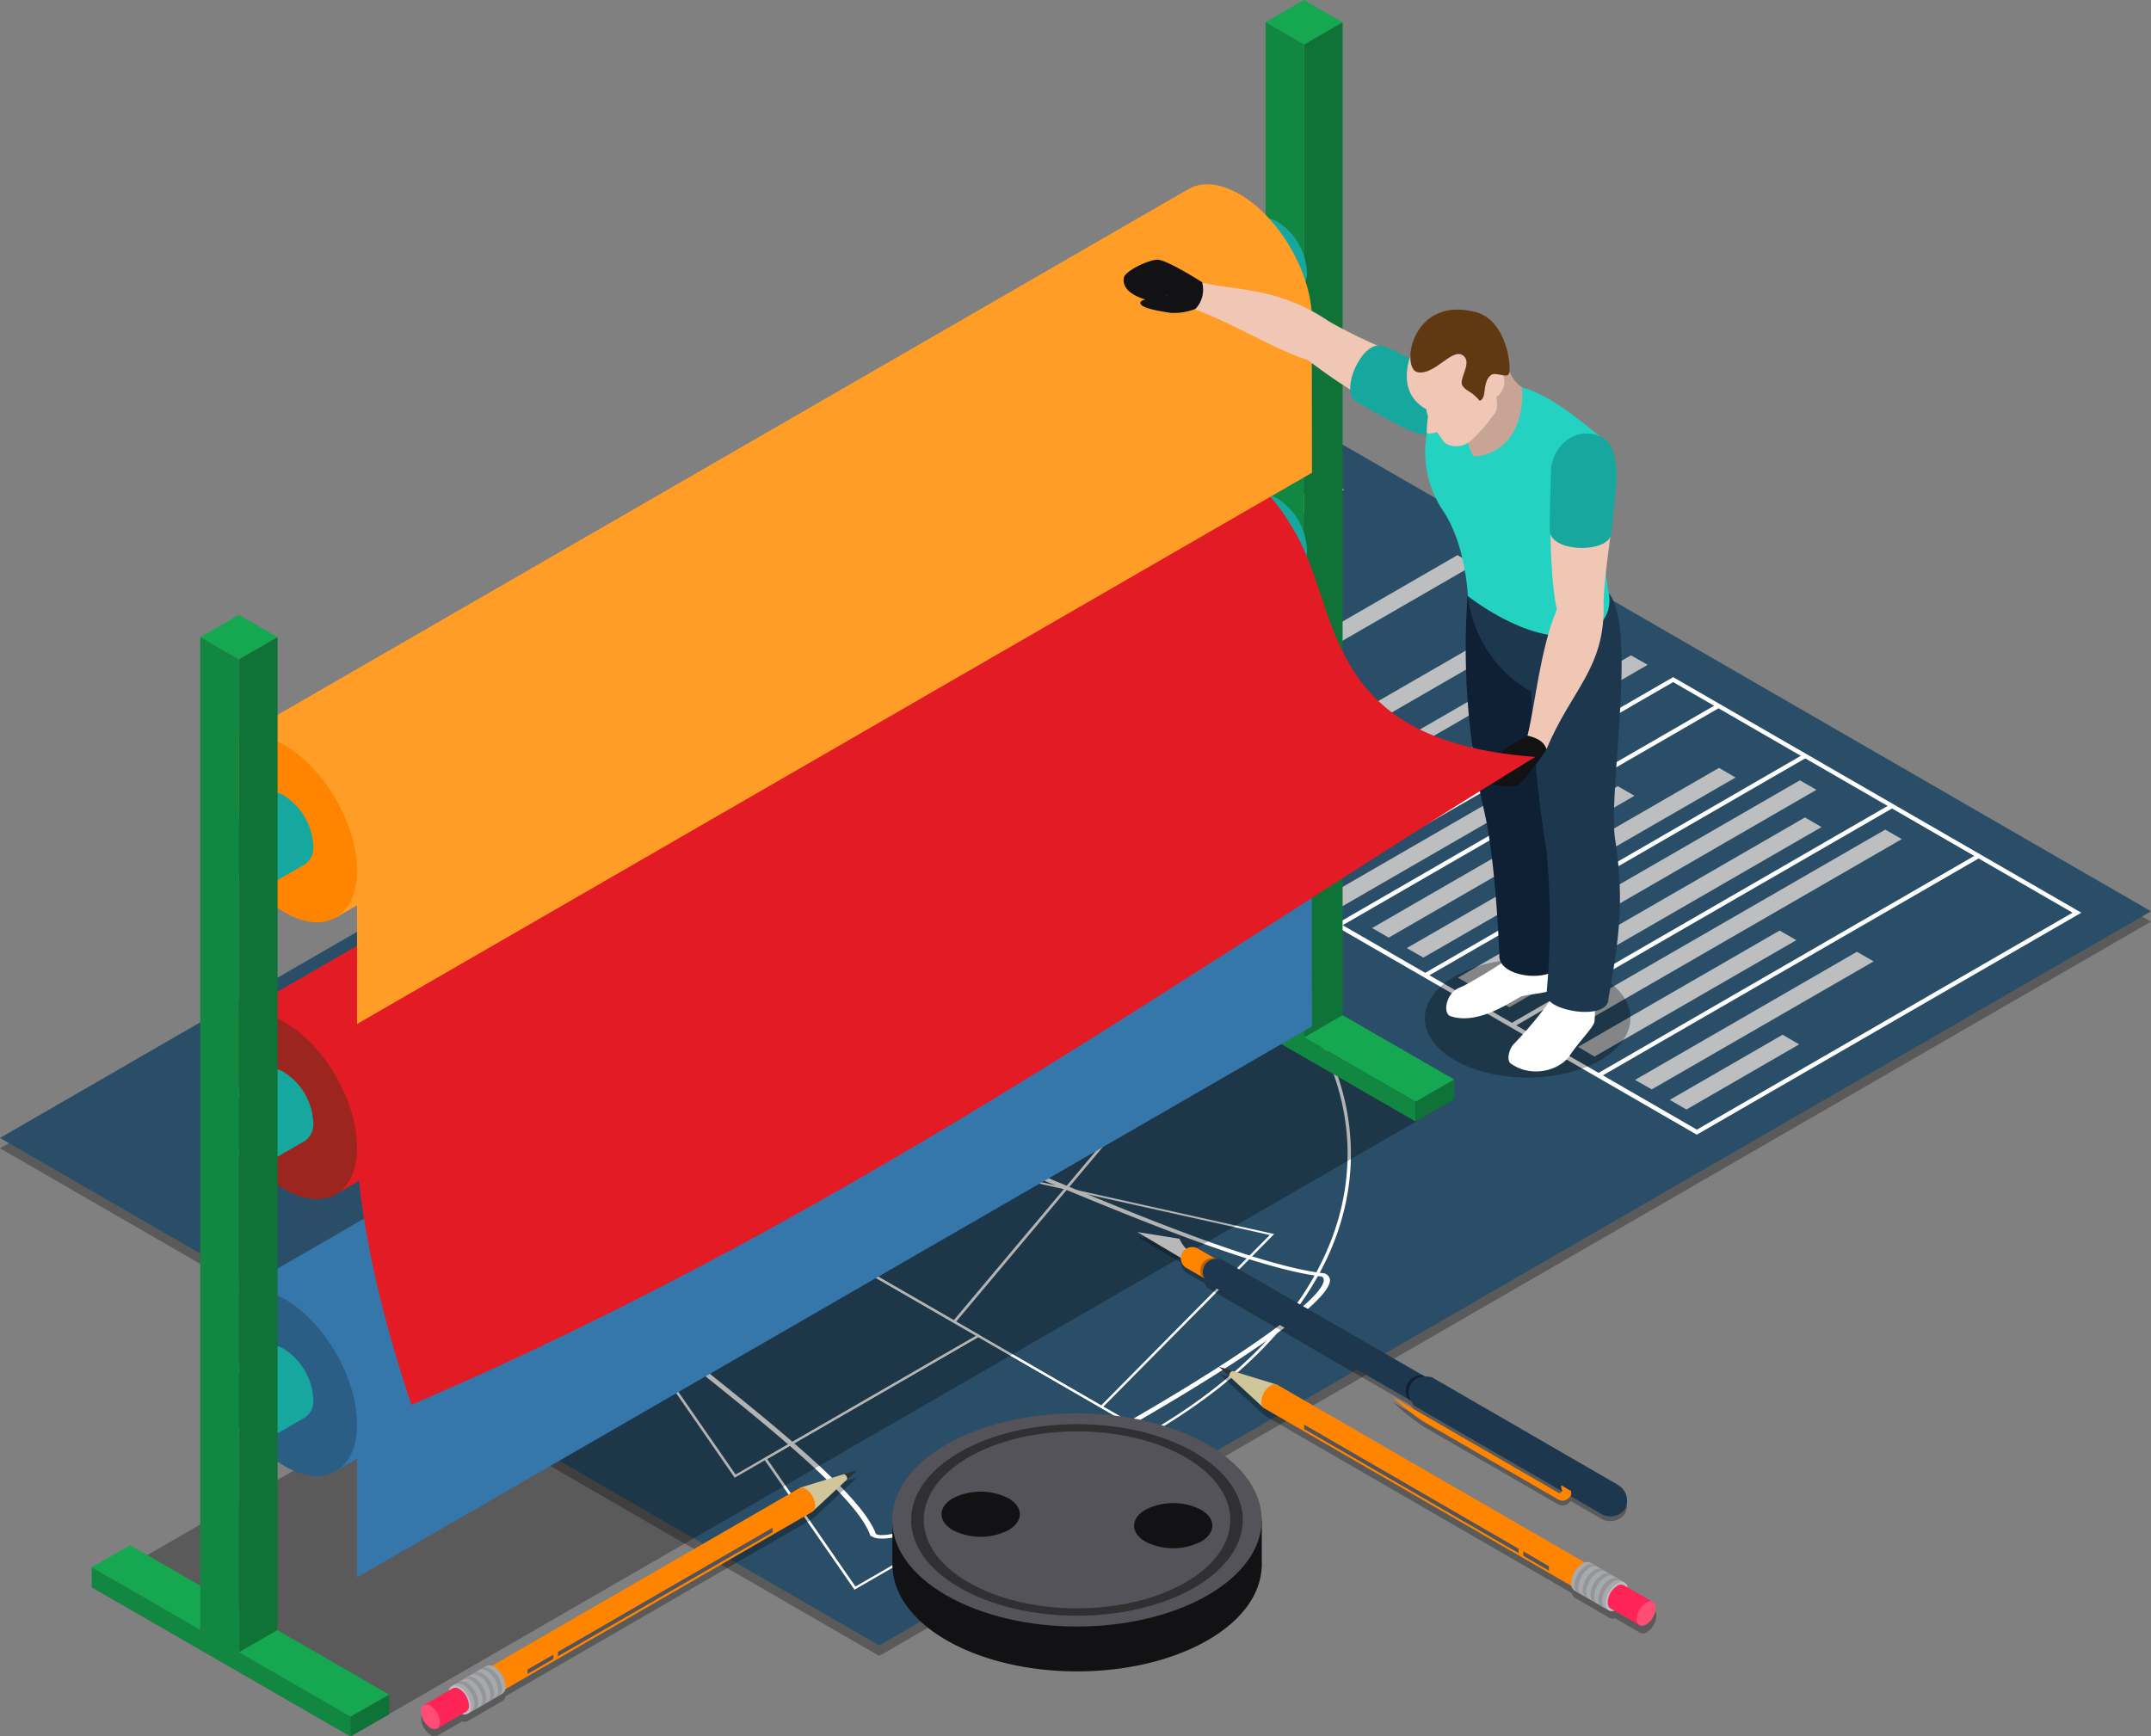 <svg xmlns="http://www.w3.org/2000/svg" width="392.932" height="317.246" viewBox="0 0 392.932 317.246">
  <rect x="0" y="0" width="392.932" height="317.246" fill="#808080" stroke="none"/>
  <g id="Grupo_1023327" data-name="Grupo 1023327" transform="translate(-37 4.353)">
    <g id="Grupo_1010453" data-name="Grupo 1010453" transform="translate(37 -4.353)">
      <g id="Grupo_1008373" data-name="Grupo 1008373" transform="translate(0 73.747)">
        <g id="Grupo_1008361" data-name="Grupo 1008361" transform="translate(0 0)">
          <path id="Trazado_717140" data-name="Trazado 717140" d="M425.162,305.024,192.848,439.183,32.23,346.433,264.544,212.3Z" transform="translate(-32.23 -210.386)" opacity="0.3"/>
          <path id="Trazado_717141" data-name="Trazado 717141" d="M425.162,304.31,192.848,438.443,32.23,345.719,264.544,211.56Z" transform="translate(-32.23 -211.56)" fill="#2a4e68"/>
          <g id="Grupo_1008358" data-name="Grupo 1008358" transform="translate(46.375 79.739)">
            <g id="Grupo_1008356" data-name="Grupo 1008356" transform="translate(9.415 19.606)">
              <path id="Trazado_717142" data-name="Trazado 717142" d="M113.356,262.2,75,284.343,69.93,281.42l38.357-22.14,5.044,2.923ZM75,283.437,111.753,262.2l-3.466-2.017L71.508,281.394l3.466,2.017Z" transform="translate(-28.211 -235.2)" fill="#fff"/>
              <path id="Trazado_717143" data-name="Trazado 717143" d="M83.84,267.3c-2.638,1.526-5.587,2.069-6.932,1.319-1.319-.776-.336-2.483,2.276-4.009,2.612-1.5,5.587-2.069,6.932-1.319,1.319.75.362,2.483-2.276,3.983Zm-3.854-2.224c-2.173,1.267-3,2.664-2.276,3.078s3.155-.052,5.354-1.319c2.173-1.267,3-2.664,2.25-3.078-.724-.414-3.155.052-5.328,1.319Z" transform="translate(-18.067 -229.358)" fill="#fff"/>
              <path id="Trazado_717144" data-name="Trazado 717144" d="M176.431,320.761c-23.381,13.5-40.116,21.105-45.935,20.847a3.04,3.04,0,0,1-1.836-.543l-.078-.052v-.078c-2.431-6.828-18.39-19.605-31.192-29.873-8.044-6.44-15-12.027-17.562-15.182-6.6-8.2-8.121-13.5-8.147-13.553l1.112-.1s1.526,5.276,8.07,13.4c2.483,3.1,9.441,8.639,17.458,15.079,12.829,10.294,28.813,23.071,31.322,30.054a1.772,1.772,0,0,0,.931.207c4.19.181,18.209-5.173,45.082-20.666,26.847-15.519,36.081-23.614,35.8-26.02a.721.721,0,0,0-.362-.543c-12.1-1.474-34.244-10.682-52.065-18.079-11.122-4.63-20.743-8.639-26.1-10.061a159.113,159.113,0,0,0-23.2-4.656l.181-.647A157.672,157.672,0,0,1,133.392,265c5.457,1.448,15.1,5.483,26.278,10.139,17.795,7.4,39.935,16.631,51.755,18h.129l.1.052a1.407,1.407,0,0,1,.931,1.06c.414,3.362-12.751,13.036-36.133,26.537Z" transform="translate(-25.434 -233.598)" fill="#fff"/>
              <path id="Trazado_717145" data-name="Trazado 717145" d="M134.316,274.308l-.828.44c-1.629-1.06-3.233-3.414-5.044-6.156-2.25-3.362-4.785-7.164-8.044-9.44a39.3,39.3,0,0,0-6.88-3.983c-1.862-.879-4.164-1.992-8.3-4.345-8.9,3.569-22.166,10.785-24.287,11.975.466.569,1.655,2.173,1.578,3.44v.31h-.543a24.483,24.483,0,0,1-5.975-.905c-2.043,1.242-14.562,8.871-20.743,14.019a86.031,86.031,0,0,1,7.552,4.785,40.1,40.1,0,0,0,6.906,3.983c3.931,1.862,10.527,3.337,16.346,4.63,4.733,1.06,8.846,1.966,10.656,2.923l-.75.491c-1.681-.879-5.871-1.811-10.32-2.793-5.9-1.319-12.6-2.793-16.657-4.759a40.353,40.353,0,0,1-7.061-4.061c-1.578-1.086-3.518-2.457-7.811-4.94l-.31-.181.259-.233c6.647-5.613,21.261-14.407,21.416-14.484l.285-.181.362.1a25.362,25.362,0,0,0,5.25.931,6.9,6.9,0,0,0-1.629-3.026l-.207-.207.31-.155c.155-.078,15.389-8.535,25.114-12.363l.388-.155.31.181c4.293,2.483,6.673,3.621,8.561,4.5a41.855,41.855,0,0,1,7.061,4.087c3.362,2.354,5.949,6.207,8.2,9.622,1.707,2.561,3.337,4.992,4.837,5.949Z" transform="translate(-53.8 -249.97)" fill="#fff"/>
            </g>
            <path id="Trazado_717146" data-name="Trazado 717146" d="M204.648,337.064a1.054,1.054,0,0,1-.414,0L57.428,252.307s-.1-.181,0-.233a.5.5,0,0,1,.388,0l146.832,84.758S204.752,336.987,204.648,337.064Z" transform="translate(-38.702 -227.088)" fill="#fff"/>
            <path id="Trazado_717147" data-name="Trazado 717147" d="M122,281.29,87.085,301.464l-16.6-23.95L92.956,264.53,122,281.29ZM87.292,300.87l33.934-19.579L92.982,264.97l-21.83,12.6Z" transform="translate(-17.924 -207.265)" fill="#fff"/>
            <path id="Trazado_717148" data-name="Trazado 717148" d="M139.206,287.7,94.3,313.638,77.7,289.662l32.46-18.752,29.046,16.76Zm-44.72,25.347L138.4,287.7l-28.27-16.32L78.321,289.739l16.139,23.3Z" transform="translate(-6.469 -197.144)" fill="#fff"/>
            <path id="Trazado_717149" data-name="Trazado 717149" d="M154.442,294.08l-51.677,29.848-16.6-23.951L125.4,277.32Zm-51.5,29.279L153.64,294.08,125.4,277.786l-38.59,22.269Z" transform="translate(6.952 -186.975)" fill="#fff"/>
            <path id="Trazado_717150" data-name="Trazado 717150" d="M168.069,244.977l-88.611,51.16s-.285.078-.388,0q-.194-.116,0-.233l88.611-51.16a.942.942,0,0,1,.388,0c.1.052.1.155,0,.233Z" transform="translate(-4.451 -238.691)" fill="#fff"/>
            <path id="Trazado_717151" data-name="Trazado 717151" d="M113.706,347.306s-.285.078-.388,0-.1-.155,0-.233c48.754-28.14,48.754-73.946,0-102.087-.1-.078-.1-.181,0-.233a.5.5,0,0,1,.388,0c23.718,13.682,36.779,31.917,36.779,51.289s-13.062,37.581-36.779,51.289Z" transform="translate(49.912 -238.7)" fill="#fff"/>
            <path id="Trazado_717152" data-name="Trazado 717152" d="M151.843,315.44a1.077,1.077,0,0,1-.336.026c-.129-.052-.181-.155-.1-.233l30.96-31.3L83.975,262c-.129-.026-.207-.129-.155-.207a.387.387,0,0,1,.362-.1l98.983,22.062-31.3,31.632s0,.026-.052.026Z" transform="translate(3.214 -211.775)" fill="#fff"/>
            <path id="Trazado_717153" data-name="Trazado 717153" d="M117.842,303.934a.52.52,0,0,1-.31.026c-.155-.026-.181-.129-.129-.207L144.12,271.94,88.434,259.447c-.155-.026-.233-.129-.155-.207a.345.345,0,0,1,.362-.078L144.9,271.785l-26.977,32.124s-.026,0-.052.052Z" transform="translate(10.265 -215.813)" fill="#fff"/>
            <path id="Trazado_717154" data-name="Trazado 717154" d="M91.782,295.857a.9.9,0,0,1-.31.026c-.129-.052-.181-.129-.129-.207l27.623-33.262-23.743-5.587c-.155-.026-.207-.129-.155-.207a.344.344,0,0,1,.362-.078l24.313,5.716-.129.155L91.859,295.831l-.052.052Z" transform="translate(15.141 -219.969)" fill="#fff"/>
            <path id="Trazado_717155" data-name="Trazado 717155" d="M91.371,271.649c-10.449,6.026-22.683,11.794-24.778,10.579S74.455,273.951,84.9,267.9c10.449-6.026,22.709-11.794,24.8-10.579S101.846,265.6,91.4,271.649Zm-6.078-3.518C72.826,275.322,65.635,281.193,66.98,282c1.345.776,11.535-3.362,24-10.579,12.467-7.19,19.683-13.062,18.338-13.863-1.345-.776-11.536,3.388-24,10.579Z" transform="translate(-24.537 -218.962)" fill="#fff"/>
            <path id="Trazado_717156" data-name="Trazado 717156" d="M93,272.587c-9.208,5.3-19.993,10.372-21.855,9.311-1.862-1.086,6.906-7.294,16.114-12.622,9.208-5.3,19.993-10.372,21.855-9.285S102.208,267.285,93,272.613Zm-5.354-3.078c-10.941,6.311-17.277,11.484-16.114,12.156s10.087-2.974,21.054-9.285c10.941-6.337,17.277-11.484,16.114-12.156s-10.087,2.975-21.054,9.311Z" transform="translate(-17.269 -214.701)" fill="#fff"/>
            <path id="Trazado_717157" data-name="Trazado 717157" d="M89.691,270.685c-12.57,7.268-27.287,14.2-29.8,12.751-2.509-1.423,9.518-9.932,22.088-17.2,12.57-7.242,27.287-14.174,29.8-12.751,2.509,1.448-9.492,9.958-22.062,17.2Zm-7.32-4.216c-15.027,8.69-23.718,15.8-22.062,16.734,1.629.931,13.941-4.061,28.994-12.751s23.718-15.8,22.088-16.734S97.424,257.778,82.4,266.469Z" transform="translate(-35.246 -225.085)" fill="#fff"/>
            <path id="Trazado_717158" data-name="Trazado 717158" d="M80.065,253.811a.941.941,0,0,1-.388,0l-9.828-5.664s-.1-.155,0-.233a.5.5,0,0,1,.388,0l9.828,5.664S80.168,253.759,80.065,253.811Z" transform="translate(-18.999 -233.687)" fill="#fff"/>
            <path id="Trazado_717159" data-name="Trazado 717159" d="M88.676,268.245a.942.942,0,0,1-.388,0l-8.38-4.837s-.1-.155,0-.233a.352.352,0,0,1,.388,0l8.38,4.837S88.78,268.168,88.676,268.245Z" transform="translate(-3.039 -209.506)" fill="#fff"/>
            <path id="Trazado_717160" data-name="Trazado 717160" d="M85.426,270.113a.942.942,0,0,1-.388,0l-8.38-4.837s-.1-.155,0-.233a.5.5,0,0,1,.388,0l8.38,4.837S85.53,270.036,85.426,270.113Z" transform="translate(-8.195 -206.511)" fill="#fff"/>
            <path id="Trazado_717161" data-name="Trazado 717161" d="M60.445,265.153a.942.942,0,0,1-.388,0l-9.828-5.664s-.1-.155,0-.233a.352.352,0,0,1,.388,0l9.828,5.664S60.548,265.1,60.445,265.153Z" transform="translate(-50.125 -215.725)" fill="#fff"/>
            <path id="Trazado_717162" data-name="Trazado 717162" d="M101.4,248.127l-50.772,29.3a.941.941,0,0,1-.388,0c-.1-.052-.1-.155,0-.233l50.746-29.3a.942.942,0,0,1,.388,0c.1.052.1.155,0,.233Z" transform="translate(-50.16 -233.694)" fill="#fff"/>
            <path id="Trazado_717163" data-name="Trazado 717163" d="M77.137,250.969l-11.3,6.544-1.785-1.035,11.3-6.518Z" transform="translate(-28.124 -230.38)" fill="#fff"/>
            <path id="Trazado_717164" data-name="Trazado 717164" d="M66.877,256.915l-11.3,6.518-1.785-1.009,11.3-6.544Z" transform="translate(-44.401 -220.988)" fill="#fff"/>
            <path id="Trazado_717165" data-name="Trazado 717165" d="M96.515,252.374c-6.1,3.518-13.165,4.966-16.088,3.285s-.414-5.768,5.664-9.285c6.1-3.518,13.165-4.966,16.088-3.285S102.593,248.857,96.515,252.374Zm-9.622-5.561c-5.457,3.155-8.07,6.983-5.664,8.38,2.38,1.371,9.027-.129,14.51-3.285,5.457-3.155,8.044-6.983,5.664-8.38s-9.027.129-14.484,3.285Z" transform="translate(-4.076 -242.39)" fill="#fff"/>
            <path id="Trazado_717166" data-name="Trazado 717166" d="M88.711,265.264l-8.406,4.863a.943.943,0,0,1-.388,0q-.155-.116,0-.233l8.406-4.863s.285-.078.388,0S88.815,265.186,88.711,265.264Z" transform="translate(-3.075 -206.525)" fill="#fff"/>
            <g id="Grupo_1008357" data-name="Grupo 1008357" transform="translate(89.42 0.311)">
              <path id="Trazado_717167" data-name="Trazado 717167" d="M126.368,249.649,94.4,268.116a.824.824,0,0,1-.776,0c-.207-.129-.207-.31,0-.44l31.761-18.338,2.043-5.975-9.984,1.371L85.683,263.072a.824.824,0,0,1-.776,0c-.233-.129-.233-.336,0-.465L116.9,244.14l12-1.63-2.457,7.139Z" transform="translate(-84.733 -242.51)" fill="#fff"/>
              <path id="Trazado_717168" data-name="Trazado 717168" d="M92.75,250.6a2.849,2.849,0,0,1-2.586,0,.789.789,0,0,1,0-1.5,2.849,2.849,0,0,1,2.586,0A.8.8,0,0,1,92.75,250.6Zm-1.785-1.035c-.285.155-.285.414,0,.569a1.1,1.1,0,0,0,.983,0,.306.306,0,0,0,0-.569A1.1,1.1,0,0,0,90.965,249.566Z" transform="translate(-76.979 -232.547)" fill="#fff"/>
              <path id="Trazado_717169" data-name="Trazado 717169" d="M89.678,252.355a2.849,2.849,0,0,1-2.586,0c-.7-.414-.7-1.086,0-1.474a2.849,2.849,0,0,1,2.586,0C90.4,251.294,90.4,251.967,89.678,252.355Zm-1.785-1.035a.306.306,0,0,0,0,.569,1.1,1.1,0,0,0,.983,0c.285-.155.285-.414,0-.569A1.1,1.1,0,0,0,87.893,251.32Z" transform="translate(-81.821 -229.723)" fill="#fff"/>
            </g>
          </g>
          <g id="Grupo_1008359" data-name="Grupo 1008359" transform="translate(165.118 9.389)">
            <path id="Trazado_717170" data-name="Trazado 717170" d="M168.568,216.949l-69.446,40.09L96.07,255.28l69.446-40.09Z" transform="translate(-96.07 -215.19)" fill="#bcbec0"/>
            <path id="Trazado_717171" data-name="Trazado 717171" d="M171.612,218.719l-69.446,40.09L99.14,257.05l69.446-40.09Z" transform="translate(-91.2 -212.382)" fill="#bcbec0"/>
            <path id="Trazado_717172" data-name="Trazado 717172" d="M157.11,224.409,105.226,254.36,102.2,252.6l51.884-29.951Z" transform="translate(-86.345 -203.355)" fill="#bcbec0"/>
            <path id="Trazado_717173" data-name="Trazado 717173" d="M146.333,229.269,108.286,251.2l-3.026-1.733,38.021-21.959Z" transform="translate(-81.491 -195.645)" fill="#bcbec0"/>
            <path id="Trazado_717174" data-name="Trazado 717174" d="M180.8,224.019l-69.446,40.09-3.026-1.733,69.42-40.116Z" transform="translate(-76.62 -203.974)" fill="#bcbec0"/>
            <path id="Trazado_717175" data-name="Trazado 717175" d="M135.03,236.673l-20.614,11.9-3.026-1.733,20.588-11.9Z" transform="translate(-71.766 -183.858)" fill="#bcbec0"/>
            <path id="Trazado_717176" data-name="Trazado 717176" d="M186.922,227.559l-69.446,40.09-3.026-1.759L183.9,225.8Z" transform="translate(-66.911 -198.358)" fill="#bcbec0"/>
            <path id="Trazado_717177" data-name="Trazado 717177" d="M171.82,232.889,119.936,262.84l-2.276-1.293,51.884-29.977Z" transform="translate(-61.819 -189.204)" fill="#bcbec0"/>
            <path id="Trazado_717178" data-name="Trazado 717178" d="M193.068,231.073l-69.446,40.116-3.052-1.759,69.446-40.09Z" transform="translate(-57.202 -192.742)" fill="#bcbec0"/>
          </g>
          <g id="Grupo_1008360" data-name="Grupo 1008360" transform="translate(235.392 49.97)">
            <path id="Trazado_717179" data-name="Trazado 717179" d="M166.627,239.819l-38.021,21.959-3.026-1.759L163.6,238.06Z" transform="translate(-119.528 -219.489)" fill="#bcbec0"/>
            <path id="Trazado_717180" data-name="Trazado 717180" d="M177.067,240.339l-44.9,25.916L129.14,264.5l44.875-25.916Z" transform="translate(-113.88 -218.664)" fill="#bcbec0"/>
            <path id="Trazado_717181" data-name="Trazado 717181" d="M191.647,239.049l-57.031,32.9-3.026-1.733,57.031-32.926Z" transform="translate(-109.993 -220.711)" fill="#bcbec0"/>
            <path id="Trazado_717182" data-name="Trazado 717182" d="M200.689,239.9l-62.437,36.081-3.052-1.759,62.463-36.055Z" transform="translate(-104.266 -219.315)" fill="#bcbec0"/>
            <path id="Trazado_717183" data-name="Trazado 717183" d="M197.717,242.549l-57.031,32.925-3.026-1.759,57.031-32.925Z" transform="translate(-100.364 -215.158)" fill="#bcbec0"/>
            <path id="Trazado_717184" data-name="Trazado 717184" d="M206.719,243.383l-62.462,36.055-3.026-1.759,62.462-36.029Z" transform="translate(-94.7 -213.794)" fill="#bcbec0"/>
            <path id="Trazado_717185" data-name="Trazado 717185" d="M183.563,250.539,146.706,271.8l-3.026-1.759,36.831-21.261Z" transform="translate(-90.813 -202.483)" fill="#bcbec0"/>
            <path id="Trazado_717186" data-name="Trazado 717186" d="M191.291,252.039,150.762,275.42l-3.052-1.733,40.529-23.407Z" transform="translate(-84.42 -200.103)" fill="#bcbec0"/>
            <path id="Trazado_717187" data-name="Trazado 717187" d="M173.8,257.9l-20.588,11.9-3.052-1.759,20.614-11.9Z" transform="translate(-80.533 -190.806)" fill="#bcbec0"/>
            <path id="Trazado_717188" data-name="Trazado 717188" d="M268.055,273.918l-70.248,40.555L123.24,271.435l70.248-40.555Zm-70.248,39.65,68.644-39.65-72.963-42.133-68.67,39.624,72.989,42.133Z" transform="translate(-123.24 -230.88)" fill="#fff"/>
            <path id="Trazado_717189" data-name="Trazado 717189" d="M202.952,236.816l-69.446,40.09-.776-.44,69.42-40.116Z" transform="translate(-108.185 -222.202)" fill="#fff"/>
            <path id="Trazado_717190" data-name="Trazado 717190" d="M196.848,233.276,127.4,273.365l-.8-.44,69.446-40.116Z" transform="translate(-117.91 -227.818)" fill="#fff"/>
            <path id="Trazado_717191" data-name="Trazado 717191" d="M209.1,240.356l-69.446,40.09-.8-.466L208.3,239.89Z" transform="translate(-98.476 -216.586)" fill="#fff"/>
            <path id="Trazado_717192" data-name="Trazado 717192" d="M215.218,243.886l-69.446,40.09-.8-.44,69.446-40.116Z" transform="translate(-88.767 -210.986)" fill="#fff"/>
          </g>
        </g>
        <g id="Grupo_1008372" data-name="Grupo 1008372" transform="translate(76.895 194.837)">
          <path id="Trazado_717217" data-name="Trazado 717217" d="M62.42,330.371h0L67,327.733a1.165,1.165,0,0,1,.569-.853l4.061-2.354.155-.078h0l.776-.466h0l.1-.052,1.216-.7a1.216,1.216,0,0,1,1.009-.052l56.126-32.46a1.018,1.018,0,0,0,.155-.052h0l7.966-2.483,2.509-.776-1.94,1.785-6.1,5.664h0s-.1.078-.129.1l-56.126,32.46a1.216,1.216,0,0,1-.543.853l-.647.362h0l-.647.388h0l-.776.44h0l-.672.388h0l-3.543,2.069h0a1.225,1.225,0,0,1-1.009.052l-4.578,2.638h0a1.185,1.185,0,0,1-1.216-.129,3.8,3.8,0,0,1-1.733-3,1.243,1.243,0,0,1,.517-1.138Z" transform="translate(-61.928 -286.065)" opacity="0.3"/>
          <g id="Grupo_1008368" data-name="Grupo 1008368" transform="translate(69.239)">
            <path id="Trazado_717218" data-name="Trazado 717218" d="M92.389,288.675l1.94-1.785-2.509.776Z" transform="translate(-83.828 -286.89)" fill="#303033"/>
            <path id="Trazado_717219" data-name="Trazado 717219" d="M88.73,289.653l2.431,4.216,6.1-5.664h0a.484.484,0,0,0,.1-.233,1,1,0,0,0-.414-.724.336.336,0,0,0-.259-.052h0l-7.966,2.457Z" transform="translate(-88.73 -286.42)" fill="#d1c699"/>
          </g>
          <g id="Grupo_1008369" data-name="Grupo 1008369" transform="translate(11.484 3.222)">
            <path id="Trazado_717220" data-name="Trazado 717220" d="M66.59,321.253l2.457,4.268,57.109-33a1.229,1.229,0,0,0,.491-1.138,3.8,3.8,0,0,0-1.733-3,1.185,1.185,0,0,0-1.216-.129Z" transform="translate(-66.099 -288.136)" fill="#ff8400"/>
            <path id="Trazado_717221" data-name="Trazado 717221" d="M110.84,291.8v-.828L71.63,313.653v.8Z" transform="translate(-58.103 -283.639)" fill="#535359"/>
            <path id="Trazado_717222" data-name="Trazado 717222" d="M74.2,300.732v-.8l-4.707,2.716v.8Z" transform="translate(-61.498 -269.424)" fill="#535359"/>
            <path id="Trazado_717223" data-name="Trazado 717223" d="M68.133,301.122a3.8,3.8,0,0,1,1.733,3c0,1.112-.776,1.552-1.733,1.009a3.8,3.8,0,0,1-1.733-3C66.4,301.019,67.176,300.579,68.133,301.122Z" transform="translate(-66.4 -267.901)" fill="#ff9d26"/>
            <path id="Trazado_717224" data-name="Trazado 717224" d="M67.4,301.567a1.156,1.156,0,0,1,.517.931c0,.336-.233.491-.517.31a1.183,1.183,0,0,1-.543-.931C66.86,301.541,67.093,301.386,67.4,301.567Z" transform="translate(-65.67 -266.949)" fill="#303033"/>
          </g>
          <g id="Grupo_1008370" data-name="Grupo 1008370" transform="translate(5.018 35.665)">
            <path id="Trazado_717225" data-name="Trazado 717225" d="M64.14,304.484l2.923,5.044,6.311-3.647a1.461,1.461,0,0,0,.595-1.345,4.581,4.581,0,0,0-2.069-3.569,1.441,1.441,0,0,0-1.448-.155l-6.311,3.647Z" transform="translate(-63.519 -300.679)" fill="#a7a9ac"/>
            <path id="Trazado_717226" data-name="Trazado 717226" d="M65.969,302.38a4.514,4.514,0,0,1,2.043,3.569c0,1.319-.931,1.836-2.043,1.19A4.54,4.54,0,0,1,63.9,303.57C63.9,302.251,64.831,301.734,65.969,302.38Z" transform="translate(-63.9 -298.421)" fill="#bcbec0"/>
            <path id="Trazado_717227" data-name="Trazado 717227" d="M65.87,302.466a4.513,4.513,0,0,1,2.043,3.569,1.522,1.522,0,0,1-.595,1.345l.647-.388a1.471,1.471,0,0,0,.621-1.345,4.54,4.54,0,0,0-2.069-3.569,1.472,1.472,0,0,0-1.474-.129l-.672.388a1.488,1.488,0,0,1,1.474.155Z" transform="translate(-63.154 -298.894)" fill="#939598"/>
            <path id="Trazado_717228" data-name="Trazado 717228" d="M66.4,302.138a4.54,4.54,0,0,1,2.069,3.569,1.522,1.522,0,0,1-.595,1.345l.672-.388a1.442,1.442,0,0,0,.595-1.319,4.54,4.54,0,0,0-2.069-3.569,1.44,1.44,0,0,0-1.448-.155l-.672.388a1.44,1.44,0,0,1,1.448.155Z" transform="translate(-62.234 -299.394)" fill="#939598"/>
            <path id="Trazado_717229" data-name="Trazado 717229" d="M66.958,301.831a4.54,4.54,0,0,1,2.069,3.569,1.442,1.442,0,0,1-.595,1.319l.672-.362a1.461,1.461,0,0,0,.595-1.345,4.621,4.621,0,0,0-2.069-3.569,1.369,1.369,0,0,0-1.448-.129l-.672.388a1.438,1.438,0,0,1,1.448.155Z" transform="translate(-61.346 -299.914)" fill="#939598"/>
            <path id="Trazado_717230" data-name="Trazado 717230" d="M67.55,301.515a4.514,4.514,0,0,1,2.043,3.569A1.442,1.442,0,0,1,69,306.4l.647-.388a1.461,1.461,0,0,0,.595-1.345,4.473,4.473,0,0,0-2.069-3.569,1.506,1.506,0,0,0-1.448-.155l-.672.388a1.485,1.485,0,0,1,1.474.155Z" transform="translate(-60.489 -300.452)" fill="#939598"/>
          </g>
          <g id="Grupo_1008371" data-name="Grupo 1008371" transform="translate(0 39.768)">
            <path id="Trazado_717231" data-name="Trazado 717231" d="M62.15,305.458l2.457,4.268,5.3-3.078a1.188,1.188,0,0,0,.517-1.138,3.8,3.8,0,0,0-1.733-3,1.228,1.228,0,0,0-1.241-.129l-5.3,3.078Z" transform="translate(-61.659 -302.266)" fill="#ff2456"/>
            <path id="Trazado_717232" data-name="Trazado 717232" d="M63.693,303.692a3.843,3.843,0,0,1,1.733,3c0,1.086-.776,1.552-1.733,1.009a3.8,3.8,0,0,1-1.733-3C61.96,303.589,62.736,303.149,63.693,303.692Z" transform="translate(-61.96 -300.37)" fill="#ff4d75"/>
          </g>
        </g>
      </g>
      <g id="Grupo_1009358" data-name="Grupo 1009358" transform="translate(16.746)">
        <g id="Grupo_1009338" data-name="Grupo 1009338" transform="translate(233.868 56.558)">
          <path id="Trazado_719722" data-name="Trazado 719722" d="M135.606,274.207c7.328,4.245,19.214,4.245,26.586,0,7.328-4.245,7.328-11.126,0-15.326-7.328-4.245-19.213-4.245-26.586,0C128.278,263.126,128.278,270.007,135.606,274.207Z" transform="translate(-120.459 -137.066)" opacity="0.3"/>
          <path id="Trazado_719723" data-name="Trazado 719723" d="M141.6,257.26a72.27,72.27,0,0,1-7.06,8.534c-.894.849-1.43,3.038-.581,3.619,3.8,2.681,8.892,1.251,10.724-1.43,1.832-2.726,4.379-5.183,4.558-6.256a29.676,29.676,0,0,0,.045-3.932l-7.685-.536Z" transform="translate(-108.581 -131.647)" fill="#fff"/>
          <path id="Trazado_719724" data-name="Trazado 719724" d="M142.659,256.448s-6.836,4.513-9.294,5.5-3.038,4.692-1.609,5.183c5.317,1.787,11.752-3.172,13-3.619s5.5-.536,6.658-1.743c.849-.894.357-6.345.357-6.345l-9.115,1.028Z" transform="translate(-117.414 -138.029)" fill="#fff"/>
          <path id="Trazado_719725" data-name="Trazado 719725" d="M132.125,240.86a133.264,133.264,0,0,0,2.994,39.1c2.011,8.445,2.726,23.682,2.815,26.81.179,4.29,12.243,5.317,12.243-.894.492-7.015-1.162-17.694-1.609-26.675.223-3.351.938-28.6.938-28.6l-17.381-9.741Z" transform="translate(-114.654 -188.526)" fill="#0f2034"/>
          <path id="Trazado_719726" data-name="Trazado 719726" d="M131.86,243.017c1.832,12.869,11.617,17.426,11.617,17.426a232.119,232.119,0,0,0,2.815,29.222,140.548,140.548,0,0,1,0,25.916c-.76,3.217,11.439,5.317,11.3.938,2.145-11.662,2.86-18.633,1.162-29.49-1.072-9.741,4.111-38.2-1.162-44.638-5.451-.4-18.588-5-25.737.626Z" transform="translate(-114.389 -190.683)" fill="#1d374e"/>
          <path id="Trazado_719727" data-name="Trazado 719727" d="M142.722,232.285a6.23,6.23,0,0,0,2.189,2.681l2.458,2.815-2.324,8.579-5.228,3.351-7.015-.938-1.832-6.434,6.39-10.769s4.334.134,5.362.715Z" transform="translate(-117.476 -220.746)" fill="#c7a496"/>
          <path id="Trazado_719728" data-name="Trazado 719728" d="M133.357,230.98c.894.4,5.809,2.681,6.568,2.994,3.619,1.653,6.077,6.836,2.323,10.724-2.949,3.038-9.607-.894-9.607-.894s-.313-.179-.849-.447l-3.843-8.311,5.451-4.066Z" transform="translate(-127.95 -222.793)" fill="#16a89f"/>
          <path id="Trazado_719729" data-name="Trazado 719729" d="M161.982,242.089c-2.234-1.7-8.534-7.417-14.209-8.892.4,2.815-.223,11.93-8.758,12.645a9.353,9.353,0,0,1-.938-7.953s-5.63-5.809-5.585-5.809c0,0-1.7,6.479-2.055,9.383a19.36,19.36,0,0,0,3.038,14.432c4.111,6.256,4.424,15.415,4.424,15.415s10.59,8.445,19.169,7.194,6.479-8.266,6.479-8.266l-2.145-14.79s.67-12.466.626-13.315Z" transform="translate(-120.383 -218.978)" fill="#24d2c1"/>
          <path id="Trazado_719730" data-name="Trazado 719730" d="M146.021,250.147s-4.245,6.3-5.541,6.7-6.747-.492-7.507-1.43c-.76-.894-1.43-3.351-.76-3.932.67-.626,3.575,1.072,3.575,1.072a19.622,19.622,0,0,1,6.747-4.826c.357-.268,2.145-1.474,2.145-1.474l1.832,1.072-.536,2.9Z" transform="translate(-114.117 -169.798)" fill="#121214"/>
          <path id="Trazado_719731" data-name="Trazado 719731" d="M149.457,238.7s-1.251,8.847-1.251,12.288c.357,11.8-5.943,15.773-10.411,26.586-.223-.447-.492-1.787-3.485-2.458,1.385-5.5,2.323-15.862,5.362-23.056-1.072-4.692-1.162-13.718-1.162-13.718l10.947.313Z" transform="translate(-105.892 -197.266)" fill="#f0c6b4"/>
          <path id="Trazado_719732" data-name="Trazado 719732" d="M135.226,251.923c-.045-1.787.134-7.551.223-10.858.089-4.021,3.887-8.266,8.892-6.389,3.977,1.519,2.994,9.2,2.994,9.2s-.313,4.021-.849,8.356C146.619,256.123,135.315,256.123,135.226,251.923Z" transform="translate(-102.741 -211.564)" fill="#16a89f"/>
          <path id="Trazado_719733" data-name="Trazado 719733" d="M130.112,233.195s-2.9,6.747,2.815,9.875c.313,2.279,2.323,4.558,2.949,5.585.894,1.43,3.038,1.475,4.513.67s4.915-5.049,5.317-5.943a4.9,4.9,0,0,0,0-2.5A3.423,3.423,0,0,0,147,236.9a21.158,21.158,0,0,1-1.162-3.351l-.447-.67-8.177-2.5-5.809,1.7-1.34,1.162Z" transform="translate(-123.008 -224.874)" fill="#f0c6b4"/>
          <path id="Trazado_719734" data-name="Trazado 719734" d="M144.224,241.178c-1.028.715-1.028,2.324-1.206,3.307-.134.983-.581,1.251-.8,1.341-1.743-2.011-2.323-1.564-3.172-2.77-.8-1.206,2.011-4.334,0-5.585-1.966-1.251-5.094,3.709-8.177,3.128-3.128-.581-1.251-13.941,10.456-11.037,6.032,1.475,6.747,10.634,6.166,11.394s-2.323-.536-3.351.223Z" transform="translate(-122.508 -229.148)" fill="#603913"/>
          <path id="Trazado_719735" data-name="Trazado 719735" d="M130.619,233.3a22.242,22.242,0,0,0-.4,3.932c.179.536,3.441-.492,3.441-.492l-.67-2.9-2.368-.536Z" transform="translate(-120.208 -214.746)" fill="#f0c6b4"/>
        </g>
        <path id="Trazado_719736" data-name="Trazado 719736" d="M122.884,398.995,75.61,371.738l201.607-116.4,47.274,27.3Z" transform="translate(-75.61 -81.748)" opacity="0.3"/>
        <g id="Grupo_1009341" data-name="Grupo 1009341" transform="translate(194.548)">
          <g id="Grupo_1009339" data-name="Grupo 1009339" transform="translate(0 169.972)">
            <path id="Trazado_719737" data-name="Trazado 719737" d="M136.755,260.63,129.74,264.7v3.619l7.015-4.021Z" transform="translate(-82.421 -233.374)" fill="#0f7338"/>
            <path id="Trazado_719738" data-name="Trazado 719738" d="M119.195,259.094l47.274,27.256v-3.619l-47.319-27.3Z" transform="translate(-119.15 -251.409)" fill="#128742"/>
            <path id="Trazado_719739" data-name="Trazado 719739" d="M119.15,258.551l47.319,27.3,7.015-4.066L126.21,254.53Z" transform="translate(-119.15 -254.53)" fill="#16a851"/>
          </g>
          <g id="Grupo_1009340" data-name="Grupo 1009340" transform="translate(19.884)">
            <path id="Trazado_719740" data-name="Trazado 719740" d="M137.675,220.556l-7.015,4.066-7.06-4.111,7.015-4.021Z" transform="translate(-123.6 -216.49)" fill="#16a851"/>
            <path id="Trazado_719741" data-name="Trazado 719741" d="M123.6,398.846V217.39l7.06,4.111V402.912Z" transform="translate(-123.6 -213.369)" fill="#128742"/>
            <path id="Trazado_719742" data-name="Trazado 719742" d="M125.18,402.877V221.466L132.2,217.4V398.811Z" transform="translate(-118.12 -213.334)" fill="#0f7338"/>
          </g>
        </g>
        <g id="Grupo_1009345" data-name="Grupo 1009345" transform="translate(22.028 134.827)">
          <g id="Grupo_1009342" data-name="Grupo 1009342" transform="translate(182.439 6.242)">
            <path id="Trazado_719743" data-name="Trazado 719743" d="M121.71,252.479l7.06-4.066a3.681,3.681,0,0,1,3.709.357,11.491,11.491,0,0,1,5.228,9.071,3.762,3.762,0,0,1-1.519,3.4l-7.06,4.066Z" transform="translate(-120.191 -248.061)" fill="#16a89f"/>
            <path id="Trazado_719744" data-name="Trazado 719744" d="M131.826,258.749a11.491,11.491,0,0,0-5.228-9.071c-2.9-1.653-5.228-.313-5.228,3.038a11.41,11.41,0,0,0,5.228,9.026C129.5,263.4,131.826,262.056,131.826,258.749Z" transform="translate(-121.37 -244.903)" fill="#24d2c1"/>
            <path id="Trazado_719745" data-name="Trazado 719745" d="M130.556,257.614a9.968,9.968,0,0,0-4.513-7.819c-2.5-1.43-4.513-.268-4.513,2.592a9.9,9.9,0,0,0,4.513,7.819C128.545,261.636,130.556,260.474,130.556,257.614Z" transform="translate(-120.815 -244.171)" fill="#0a8074"/>
          </g>
          <g id="Grupo_1009343" data-name="Grupo 1009343">
            <path id="Trazado_719746" data-name="Trazado 719746" d="M81.41,348.253,255.85,247.539c2.413-1.385,5.675-1.162,9.339.938,7.283,4.2,13.226,14.477,13.226,22.877,0,4.2-1.475,7.194-3.887,8.534L100.087,380.6,81.41,348.253Z" transform="translate(-77.523 -246.664)" fill="#3576ab"/>
            <path id="Trazado_719747" data-name="Trazado 719747" d="M260.9,280.206,86.46,380.876V352.9l174.4-100.715Z" transform="translate(-60.008 -227.5)" fill="#3576ab"/>
            <path id="Trazado_719748" data-name="Trazado 719748" d="M106.992,293.885c0-8.4-5.9-18.677-13.226-22.877-7.283-4.2-13.226-.8-13.226,7.641,0,8.4,5.9,18.677,13.226,22.877C101.049,305.725,106.992,302.33,106.992,293.885Z" transform="translate(-80.54 -168.48)" fill="#2b5e85"/>
          </g>
          <g id="Grupo_1009344" data-name="Grupo 1009344" transform="translate(0.938 111.023)">
            <path id="Trazado_719749" data-name="Trazado 719749" d="M81.09,275.929l7.06-4.066a3.677,3.677,0,0,1,3.709.357,11.491,11.491,0,0,1,5.228,9.07,3.628,3.628,0,0,1-1.519,3.351l-7.06,4.066L81.09,275.884Z" transform="translate(-79.571 -271.511)" fill="#16a89f"/>
            <path id="Trazado_719750" data-name="Trazado 719750" d="M91.206,282.2a11.559,11.559,0,0,0-5.228-9.071c-2.9-1.653-5.228-.313-5.228,3.038a11.559,11.559,0,0,0,5.228,9.071c2.9,1.653,5.228.313,5.228-2.994Z" transform="translate(-80.75 -268.354)" fill="#24d2c1"/>
            <path id="Trazado_719751" data-name="Trazado 719751" d="M89.936,281.064a9.968,9.968,0,0,0-4.513-7.82c-2.5-1.43-4.513-.268-4.513,2.592a9.968,9.968,0,0,0,4.513,7.819C87.925,285.086,89.936,283.924,89.936,281.064Z" transform="translate(-80.195 -267.621)" fill="#0a8074"/>
          </g>
        </g>
        <g id="Grupo_1009349" data-name="Grupo 1009349" transform="translate(22.028 84.246)">
          <g id="Grupo_1009346" data-name="Grupo 1009346" transform="translate(182.439 6.256)">
            <path id="Trazado_719752" data-name="Trazado 719752" d="M121.71,241.148l7.06-4.066a3.792,3.792,0,0,1,3.709.357,11.491,11.491,0,0,1,5.228,9.071,3.71,3.71,0,0,1-1.519,3.4l-7.06,4.066Z" transform="translate(-120.191 -236.744)" fill="#16a89f"/>
            <path id="Trazado_719753" data-name="Trazado 719753" d="M131.826,247.429a11.559,11.559,0,0,0-5.228-9.071c-2.9-1.653-5.228-.313-5.228,3.038a11.559,11.559,0,0,0,5.228,9.071C129.5,252.121,131.826,250.781,131.826,247.429Z" transform="translate(-121.37 -233.597)" fill="#24d2c1"/>
            <path id="Trazado_719754" data-name="Trazado 719754" d="M130.556,246.294a9.968,9.968,0,0,0-4.513-7.819c-2.5-1.43-4.513-.268-4.513,2.592a9.9,9.9,0,0,0,4.513,7.819C128.545,250.316,130.556,249.154,130.556,246.294Z" transform="translate(-120.815 -232.864)" fill="#0a8074"/>
          </g>
          <g id="Grupo_1009347" data-name="Grupo 1009347">
            <path id="Trazado_719755" data-name="Trazado 719755" d="M81.41,336.933,255.85,236.219c2.413-1.385,5.675-1.162,9.339.938,7.283,4.2,13.226,14.477,13.226,22.877,0,4.2-1.475,7.194-3.887,8.534L100.087,369.283,81.41,336.933Z" transform="translate(-77.523 -235.344)" fill="#e31b25"/>
            <path id="Trazado_719756" data-name="Trazado 719756" d="M301.7,280.146c-57.775,35.21-123.726,83.422-205.316,118.364-10.277-30.7-9.92-47.006-9.92-47.006S256.21,238.5,257.148,238.01C266.487,252.4,261.483,277.2,301.7,280.146Z" transform="translate(-60.009 -226.099)" fill="#e31b25"/>
            <path id="Trazado_719757" data-name="Trazado 719757" d="M106.992,282.564c0-8.4-5.9-18.677-13.226-22.877-7.283-4.2-13.226-.8-13.226,7.641,0,8.4,5.9,18.677,13.226,22.877C101.049,294.405,106.992,291.009,106.992,282.564Z" transform="translate(-80.54 -157.16)" fill="#9c251f"/>
          </g>
          <g id="Grupo_1009348" data-name="Grupo 1009348" transform="translate(0.938 111.023)">
            <path id="Trazado_719758" data-name="Trazado 719758" d="M81.09,264.609l7.06-4.066a3.678,3.678,0,0,1,3.709.357,11.491,11.491,0,0,1,5.228,9.07,3.711,3.711,0,0,1-1.519,3.4l-7.06,4.066Z" transform="translate(-79.571 -260.191)" fill="#16a89f"/>
            <path id="Trazado_719759" data-name="Trazado 719759" d="M91.206,270.879a11.559,11.559,0,0,0-5.228-9.071c-2.9-1.653-5.228-.313-5.228,3.038a11.559,11.559,0,0,0,5.228,9.071C88.882,275.571,91.206,274.23,91.206,270.879Z" transform="translate(-80.75 -257.033)" fill="#24d2c1"/>
            <path id="Trazado_719760" data-name="Trazado 719760" d="M89.936,269.744a9.968,9.968,0,0,0-4.513-7.819c-2.5-1.43-4.513-.268-4.513,2.636a9.968,9.968,0,0,0,4.513,7.819C87.925,273.81,89.936,272.648,89.936,269.744Z" transform="translate(-80.195 -256.3)" fill="#0a8074"/>
          </g>
        </g>
        <g id="Grupo_1009353" data-name="Grupo 1009353" transform="translate(22.028 33.665)">
          <g id="Grupo_1009350" data-name="Grupo 1009350" transform="translate(182.439 6.242)">
            <path id="Trazado_719761" data-name="Trazado 719761" d="M121.71,229.839l7.06-4.066a3.681,3.681,0,0,1,3.709.357,11.479,11.479,0,0,1,5.228,9.026,3.71,3.71,0,0,1-1.519,3.4l-7.06,4.066-7.417-12.824Z" transform="translate(-120.191 -225.421)" fill="#16a89f"/>
            <path id="Trazado_719762" data-name="Trazado 719762" d="M131.826,236.109a11.559,11.559,0,0,0-5.228-9.071c-2.9-1.653-5.228-.313-5.228,3.038a11.559,11.559,0,0,0,5.228,9.071c2.9,1.653,5.228.313,5.228-2.994Z" transform="translate(-121.37 -222.263)" fill="#24d2c1"/>
            <path id="Trazado_719763" data-name="Trazado 719763" d="M130.556,234.974a9.9,9.9,0,0,0-4.513-7.819c-2.5-1.43-4.513-.268-4.513,2.592a9.968,9.968,0,0,0,4.513,7.819C128.545,239,130.556,237.834,130.556,234.974Z" transform="translate(-120.815 -221.531)" fill="#0a8074"/>
          </g>
          <g id="Grupo_1009351" data-name="Grupo 1009351">
            <path id="Trazado_719764" data-name="Trazado 719764" d="M81.41,325.613,255.85,224.9c2.413-1.385,5.675-1.162,9.339.938,7.283,4.2,13.226,14.477,13.226,22.877,0,4.2-1.475,7.194-3.887,8.579L100.087,358.008,81.41,325.658Z" transform="translate(-77.523 -224.024)" fill="#ff9d26"/>
            <path id="Trazado_719765" data-name="Trazado 719765" d="M260.9,257.566,86.46,358.28V330.265l174.4-100.715Z" transform="translate(-60.008 -204.86)" fill="#ff9d26"/>
            <path id="Trazado_719766" data-name="Trazado 719766" d="M106.992,271.244c0-8.4-5.9-18.677-13.226-22.877-7.283-4.2-13.226-.8-13.226,7.641,0,8.4,5.9,18.677,13.226,22.877C101.049,283.085,106.992,279.689,106.992,271.244Z" transform="translate(-80.54 -145.84)" fill="#ff8400"/>
          </g>
          <g id="Grupo_1009352" data-name="Grupo 1009352" transform="translate(0.938 111.067)">
            <path id="Trazado_719767" data-name="Trazado 719767" d="M81.09,253.3l7.06-4.066a3.678,3.678,0,0,1,3.709.357,11.491,11.491,0,0,1,5.228,9.071,3.762,3.762,0,0,1-1.519,3.4l-7.06,4.066Z" transform="translate(-79.571 -248.881)" fill="#16a89f"/>
            <path id="Trazado_719768" data-name="Trazado 719768" d="M91.206,259.559a11.559,11.559,0,0,0-5.228-9.071c-2.9-1.653-5.228-.313-5.228,3.038a11.559,11.559,0,0,0,5.228,9.07C88.882,264.251,91.206,262.911,91.206,259.559Z" transform="translate(-80.75 -245.758)" fill="#24d2c1"/>
            <path id="Trazado_719769" data-name="Trazado 719769" d="M89.936,258.424a10.037,10.037,0,0,0-4.513-7.819c-2.5-1.43-4.513-.268-4.513,2.636a9.968,9.968,0,0,0,4.513,7.82c2.5,1.43,4.513.268,4.513-2.592Z" transform="translate(-80.195 -245.025)" fill="#0a8074"/>
          </g>
        </g>
        <g id="Grupo_1009356" data-name="Grupo 1009356" transform="translate(0 112.332)">
          <g id="Grupo_1009354" data-name="Grupo 1009354" transform="translate(0 169.972)">
            <path id="Trazado_719770" data-name="Trazado 719770" d="M93.25,285.78,86.19,289.8v3.619l7.06-4.021Z" transform="translate(-38.916 -258.479)" fill="#0f7338"/>
            <path id="Trazado_719771" data-name="Trazado 719771" d="M75.61,284.234l47.274,27.256v-3.619L75.61,280.57Z" transform="translate(-75.61 -276.549)" fill="#128742"/>
            <path id="Trazado_719772" data-name="Trazado 719772" d="M75.61,283.691l47.274,27.3,7.06-4.021-47.319-27.3Z" transform="translate(-75.61 -279.67)" fill="#16a851"/>
          </g>
          <g id="Grupo_1009355" data-name="Grupo 1009355" transform="translate(19.839)">
            <path id="Trazado_719773" data-name="Trazado 719773" d="M94.17,245.7l-7.06,4.066L80.05,245.7l7.06-4.066Z" transform="translate(-80.05 -241.63)" fill="#16a851"/>
            <path id="Trazado_719774" data-name="Trazado 719774" d="M80.05,423.951V242.54l7.06,4.066V428.017Z" transform="translate(-80.05 -238.474)" fill="#128742"/>
            <path id="Trazado_719775" data-name="Trazado 719775" d="M81.63,428.017V246.606l7.06-4.066V423.951Z" transform="translate(-74.57 -238.474)" fill="#0f7338"/>
          </g>
        </g>
        <g id="Grupo_1009357" data-name="Grupo 1009357" transform="translate(188.51 47.442)">
          <path id="Trazado_719776" data-name="Trazado 719776" d="M130.807,236.144a10.6,10.6,0,0,1-4.513.67c-1.966-.313-5.764-.894-5.407-1.921s4.558-.179,4.87-1.564c-.67,1.385-3.083,1.3-3.083,1.3s-5.451-1.072-4.826-4.245c.268-1.3,4.915-3.441,6.3-3.262,1.921.223,8,4.111,8,4.111l1.564,1.743-1.117,3.128h-1.787Z" transform="translate(-117.799 -227.108)" fill="#121214"/>
          <path id="Trazado_719777" data-name="Trazado 719777" d="M149.987,248.192a98.852,98.852,0,0,1-8.668-5.987c-6.39-2.055-12.779-6.3-20.6-9.249a5.148,5.148,0,0,0,1.3-4.915c5.719,1.519,13.628.67,23.146,7.1a87.627,87.627,0,0,0,8.981,4.468l.134,4.692-4.334,3.887Z" transform="translate(-107.667 -223.874)" fill="#f0c6b4"/>
          <path id="Trazado_719778" data-name="Trazado 719778" d="M134.875,244.626c-1.251-.67-3.843-2.056-6.479-3.619-3.619-1.43.849-11.8,4.736-10.232a29.809,29.809,0,0,1,3.351,1.474l-1.564,12.377Z" transform="translate(-85.675 -214.946)" fill="#16a89f"/>
        </g>
      </g>
      <g id="Grupo_1010750" data-name="Grupo 1010750" transform="translate(207.766 225.106)">
        <path id="Trazado_717193" data-name="Trazado 717193" d="M102.946,265.442a6.435,6.435,0,0,0,1.216,1.836,2.743,2.743,0,0,1,1.914-.181l3.078,1.785h0l.388.233a3.216,3.216,0,0,1,1.19.129L147.407,290.4l.233.129.129.078a5.544,5.544,0,0,1,1.319.155l33.8,19.553a3.273,3.273,0,0,1,1.5,4.345v.052a3.316,3.316,0,0,1-4.552.879l-5.457-3.155a1.679,1.679,0,0,1-2.276.621l-24.571-14.2a43.516,43.516,0,0,1-5.613-4.5l30.365,17.562s.44-.1.543-.362l-26.8-15.493a4.36,4.36,0,0,1-.776-1.06l-.362-.207h0l-36.676-21.183a3.252,3.252,0,0,1-.7-.957l-3.466-2.017a2.7,2.7,0,0,1-.828-1.733L95.29,264.2l7.682,1.216Z" transform="translate(-95.264 -263.321)" opacity="0.3"/>
        <path id="Trazado_717194" data-name="Trazado 717194" d="M102.962,265.076,95.28,263.86l12.518,7.423s.776-1.759-1.6-2.9a6.688,6.688,0,0,1-3.233-3.311Z" transform="translate(-95.28 -263.86)" fill="#b8b8b8"/>
        <path id="Trazado_717195" data-name="Trazado 717195" d="M101.209,265.049a2.06,2.06,0,0,0-2.043,3.543l37.607,21.7a2.2,2.2,0,0,0,3.052-.595h0a2.242,2.242,0,0,0-1.009-2.974l-37.607-21.7Z" transform="translate(-90.398 -262.152)" fill="#ff8400"/>
        <path id="Trazado_717196" data-name="Trazado 717196" d="M100.52,267.1a2.378,2.378,0,0,0-.026,2.354l-.362-.207a2.284,2.284,0,0,1,2.069-3.543l.388.233a2.452,2.452,0,0,0-2.043,1.216Z" transform="translate(-88.26 -260.974)" fill="#ba6000"/>
        <path id="Trazado_717197" data-name="Trazado 717197" d="M144.752,289.758a2.741,2.741,0,0,1,1.267,3.621v.052a2.783,2.783,0,0,1-3.8.724l-41.331-23.873a3.25,3.25,0,0,1-.7-.957,2.416,2.416,0,0,1,2.069-3.569,3.217,3.217,0,0,1,1.19.129l41.331,23.847Z" transform="translate(-87.954 -260.867)" fill="#1d374e"/>
        <path id="Trazado_717198" data-name="Trazado 717198" d="M115.189,275.675a2.909,2.909,0,0,0,0,2.949l-.362-.207a2.758,2.758,0,0,1,2.561-4.4l.362.207a2.813,2.813,0,0,0-2.535,1.448Z" transform="translate(-65.219 -247.819)" fill="#0f2034"/>
        <path id="Trazado_717199" data-name="Trazado 717199" d="M152.512,293.795a3.3,3.3,0,0,1,1.5,4.371v.052a3.335,3.335,0,0,1-4.552.853l-33.831-19.553a4.358,4.358,0,0,1-.776-1.06,2.923,2.923,0,0,1,2.535-4.4,5.546,5.546,0,0,1,1.319.155l33.8,19.554Z" transform="translate(-64.883 -247.678)" fill="#1d374e"/>
        <path id="Trazado_717200" data-name="Trazado 717200" d="M145.909,293.434s-.957,1.629-2.405.776l-24.571-14.2a43.525,43.525,0,0,1-5.613-4.5l30.365,17.562s.905-.181.44-.776l-.052-.672,1.836,1.086v.724Z" transform="translate(-66.661 -245.378)" fill="#ff8400"/>
      </g>
      <g id="Grupo_1010751" data-name="Grupo 1010751" transform="translate(222.715 249.73)">
        <path id="Trazado_717201" data-name="Trazado 717201" d="M180.261,316.877h0l-4.578-2.638a1.274,1.274,0,0,0-.543-.853l-4.061-2.354-.155-.078h0l-.776-.466h0l-.1-.052-1.19-.7a1.224,1.224,0,0,0-1.009-.052l-56.126-32.46-.155-.078h0l-7.966-2.483-2.509-.776,1.94,1.811,6.13,5.664h0s.1.078.129.1l56.152,32.46a1.274,1.274,0,0,0,.543.853l.647.362h0l.672.388h0l.8.466h0l.672.388h0l3.543,2.069h0a1.216,1.216,0,0,0,1.009.052l4.578,2.664h0a1.233,1.233,0,0,0,1.242-.129,3.8,3.8,0,0,0,1.733-3,1.193,1.193,0,0,0-.517-1.112Z" transform="translate(-101.012 -272.571)" opacity="0.3"/>
        <g id="Grupo_1008363" data-name="Grupo 1008363">
          <path id="Trazado_717202" data-name="Trazado 717202" d="M103,275.165l-1.94-1.785,2.535.776Z" transform="translate(-101.06 -273.38)" fill="#303033"/>
          <path id="Trazado_717203" data-name="Trazado 717203" d="M110.435,276.143,108,280.359l-6.13-5.664h0a.484.484,0,0,1-.1-.233,1,1,0,0,1,.414-.724.352.352,0,0,1,.259-.052h0l7.966,2.457Z" transform="translate(-99.934 -272.91)" fill="#d1c699"/>
        </g>
        <g id="Grupo_1008364" data-name="Grupo 1008364" transform="translate(7.682 3.17)">
          <path id="Trazado_717204" data-name="Trazado 717204" d="M164.113,307.749l-2.457,4.268-57.109-33.029a1.24,1.24,0,0,1-.517-1.138,3.8,3.8,0,0,1,1.733-3,1.187,1.187,0,0,1,1.216-.129l57.109,33Z" transform="translate(-104.03 -274.606)" fill="#ff8400"/>
          <path id="Trazado_717205" data-name="Trazado 717205" d="M107.06,278.262v-.8l39.185,22.683v.8Z" transform="translate(-99.223 -270.077)" fill="#535359"/>
          <path id="Trazado_717206" data-name="Trazado 717206" d="M122.54,287.238v-.828l4.681,2.742v.8Z" transform="translate(-74.665 -255.879)" fill="#535359"/>
          <path id="Trazado_717207" data-name="Trazado 717207" d="M127.853,287.612a3.8,3.8,0,0,0-1.733,3c0,1.112.776,1.552,1.733,1.009a3.8,3.8,0,0,0,1.733-3C129.586,287.509,128.81,287.069,127.853,287.612Z" transform="translate(-68.986 -254.339)" fill="#ff9d26"/>
          <path id="Trazado_717208" data-name="Trazado 717208" d="M127.123,288.047a1.183,1.183,0,0,0-.543.931c0,.336.233.465.543.31a1.212,1.212,0,0,0,.543-.931C127.666,288.021,127.434,287.866,127.123,288.047Z" transform="translate(-68.256 -253.403)" fill="#303033"/>
        </g>
        <g id="Grupo_1008365" data-name="Grupo 1008365" transform="translate(64.299 35.665)">
          <path id="Trazado_717209" data-name="Trazado 717209" d="M135.723,290.974l-2.9,5.044-6.311-3.647a1.461,1.461,0,0,1-.595-1.345,4.58,4.58,0,0,1,2.069-3.569,1.486,1.486,0,0,1,1.474-.155l6.311,3.647Z" transform="translate(-125.92 -287.169)" fill="#a7a9ac"/>
          <path id="Trazado_717210" data-name="Trazado 717210" d="M130.419,288.86a4.54,4.54,0,0,0-2.069,3.569c0,1.319.931,1.862,2.069,1.19a4.514,4.514,0,0,0,2.043-3.569C132.462,288.731,131.557,288.214,130.419,288.86Z" transform="translate(-122.065 -284.927)" fill="#bcbec0"/>
          <path id="Trazado_717211" data-name="Trazado 717211" d="M130.582,288.956a4.54,4.54,0,0,0-2.069,3.569,1.491,1.491,0,0,0,.595,1.345l-.672-.388a1.522,1.522,0,0,1-.595-1.345,4.58,4.58,0,0,1,2.069-3.569,1.426,1.426,0,0,1,1.448-.129l.647.388a1.441,1.441,0,0,0-1.448.155Z" transform="translate(-122.874 -285.384)" fill="#939598"/>
          <path id="Trazado_717212" data-name="Trazado 717212" d="M130.006,288.634a4.514,4.514,0,0,0-2.043,3.569,1.522,1.522,0,0,0,.595,1.345l-.647-.388a1.447,1.447,0,0,1-.621-1.345,4.54,4.54,0,0,1,2.069-3.569,1.441,1.441,0,0,1,1.448-.155l.672.388a1.473,1.473,0,0,0-1.474.129Z" transform="translate(-123.747 -285.916)" fill="#939598"/>
          <path id="Trazado_717213" data-name="Trazado 717213" d="M129.446,288.314a4.61,4.61,0,0,0-2.069,3.569A1.4,1.4,0,0,0,128,293.2l-.673-.388a1.442,1.442,0,0,1-.595-1.319,4.58,4.58,0,0,1,2.069-3.569,1.441,1.441,0,0,1,1.448-.155l.672.388a1.438,1.438,0,0,0-1.448.155Z" transform="translate(-124.635 -286.424)" fill="#939598"/>
          <path id="Trazado_717214" data-name="Trazado 717214" d="M128.9,287.991a4.58,4.58,0,0,0-2.069,3.569,1.522,1.522,0,0,0,.595,1.345l-.672-.388a1.461,1.461,0,0,1-.595-1.345,4.58,4.58,0,0,1,2.069-3.569,1.369,1.369,0,0,1,1.448-.129l.672.362a1.441,1.441,0,0,0-1.448.155Z" transform="translate(-125.539 -286.928)" fill="#939598"/>
        </g>
        <g id="Grupo_1008366" data-name="Grupo 1008366" transform="translate(70.972 39.773)">
          <path id="Trazado_717215" data-name="Trazado 717215" d="M136.777,291.945l-2.457,4.242-5.3-3.052A1.24,1.24,0,0,1,128.5,292a3.8,3.8,0,0,1,1.733-3,1.162,1.162,0,0,1,1.241-.1Z" transform="translate(-128.5 -288.758)" fill="#ff2456"/>
          <path id="Trazado_717216" data-name="Trazado 717216" d="M132.283,290.17a3.843,3.843,0,0,0-1.733,3c0,1.086.776,1.552,1.733,1.009a3.843,3.843,0,0,0,1.733-3C134.016,290.092,133.24,289.627,132.283,290.17Z" transform="translate(-125.248 -286.879)" fill="#ff4d75"/>
        </g>
      </g>
      <g id="Grupo_1010752" data-name="Grupo 1010752" transform="translate(162.978 258.224)">
        <path id="Trazado_720430" data-name="Trazado 720430" d="M157.385,297.361a23.934,23.934,0,0,0-6.725-5.613c-13.191-7.6-34.529-7.6-47.72,0a23.218,23.218,0,0,0-6.725,5.613H93.06V306h.026c.207,4.837,3.466,9.622,9.854,13.32,13.191,7.6,34.529,7.6,47.72,0,6.388-3.7,9.647-8.484,9.854-13.32h.026v-8.639Z" transform="translate(-93.021 -277.872)" fill="#121214"/>
        <path id="Trazado_720431" data-name="Trazado 720431" d="M150.658,316.134c-13.191,7.6-34.529,7.6-47.72,0s-13.191-19.941,0-27.546,34.529-7.6,47.72,0,13.191,19.941,0,27.546Z" transform="translate(-93.045 -282.885)" fill="#535359"/>
        <path id="Trazado_720432" data-name="Trazado 720432" d="M103.248,313.523c-11.82-6.828-11.82-17.924,0-24.752s31.063-6.828,42.857,0c11.82,6.828,11.82,17.924,0,24.752S115.068,320.352,103.248,313.523ZM144.5,289.7c-10.915-6.311-28.709-6.311-39.624,0s-10.915,16.579,0,22.864c10.941,6.311,28.709,6.311,39.624,0C155.416,306.281,155.416,296.013,144.5,289.7Z" transform="translate(-90.923 -281.671)" fill="#303033"/>
        <path id="Trazado_720433" data-name="Trazado 720433" d="M122.338,296.273a11.231,11.231,0,0,1-10.113,0c-2.793-1.6-2.793-4.216,0-5.845a11.23,11.23,0,0,1,10.113,0C125.131,292.031,125.131,294.644,122.338,296.273Z" transform="translate(-65.941 -272.827)" fill="#121214"/>
        <path id="Trazado_720434" data-name="Trazado 720434" d="M108.738,295.463a11.231,11.231,0,0,1-10.113,0c-2.793-1.6-2.793-4.216,0-5.845a11.23,11.23,0,0,1,10.113,0C111.531,291.221,111.531,293.834,108.738,295.463Z" transform="translate(-87.516 -274.112)" fill="#121214"/>
      </g>
    </g>
  </g>
</svg>
